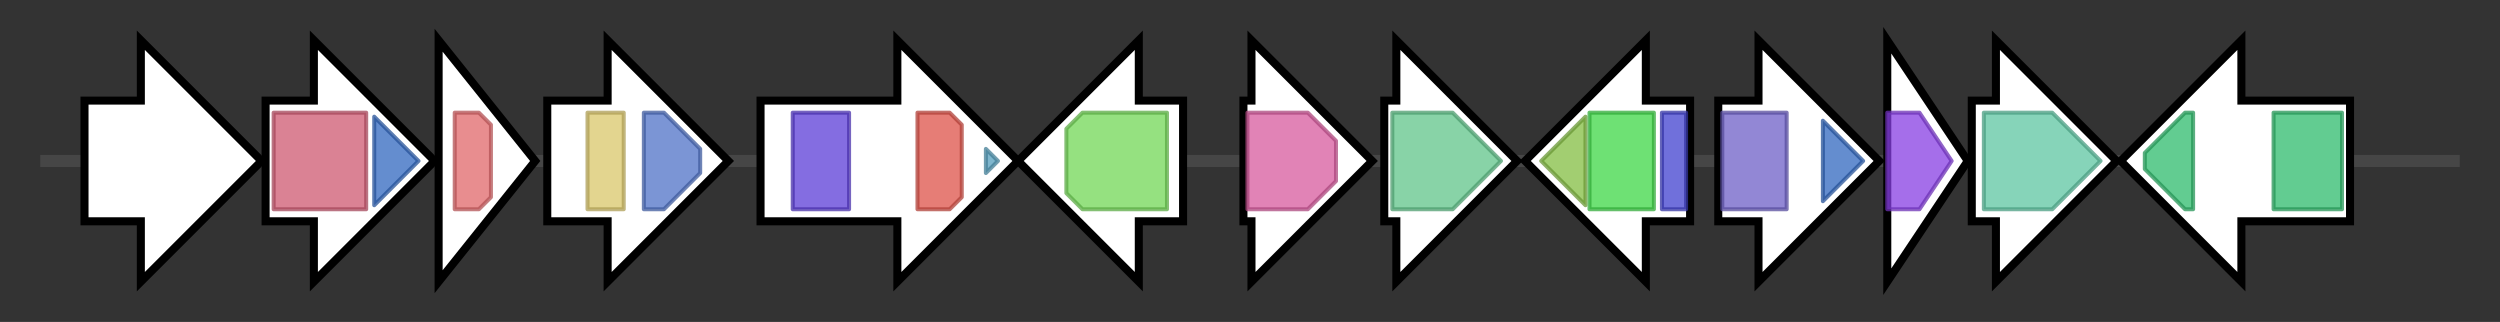 <svg version="1.1" baseProfile="full" xmlns="http://www.w3.org/2000/svg" width="621.267" height="80">
	<rect width="100%" height="100%" fill="#333333" stroke="none"/>
	<g>
		<line x1="10" y1="40.0" x2="611.267" y2="40.0" style="stroke:rgb(70,70,70); stroke-width:3 "/>
		<g>
			<title>
NDP-hexose 3,4-isomerase</title>
			<polygon class="
NDP-hexose 3,4-isomerase" points="21,25 35,25 35,10 65,40 35,70 35,55 21,55" fill="rgb(255,255,255)" fill-opacity="1.0" stroke="rgb(0,0,0)" stroke-width="2"  />
		</g>
		<g>
			<title>
glycosyltransferase</title>
			<polygon class="
glycosyltransferase" points="66,25 78,25 78,10 108,40 78,70 78,55 66,55" fill="rgb(255,255,255)" fill-opacity="1.0" stroke="rgb(0,0,0)" stroke-width="2"  />
			<g>
				<title>EryCIII-like_N (PF21036)
"Erythromycin biosynthesis protein CIII-like, N-terminal domain"</title>
				<rect class="PF21036" x="68" y="28" stroke-linejoin="round" width="23" height="24" fill="rgb(205,88,112)" stroke="rgb(164,70,89)" stroke-width="1" opacity="0.75" />
			</g>
			<g>
				<title>EryCIII-like_C (PF06722)
"Erythromycin biosynthesis protein CIII-like, C-terminal domain"</title>
				<polygon class="PF06722" points="93,29 104,40 93,51" stroke-linejoin="round" width="14" height="24" fill="rgb(48,103,191)" stroke="rgb(38,82,152)" stroke-width="1" opacity="0.75" />
			</g>
		</g>
		<g>
			<title>
N-methyltransferase</title>
			<polygon class="
N-methyltransferase" points="109,10 133,40 109,70" fill="rgb(255,255,255)" fill-opacity="1.0" stroke="rgb(0,0,0)" stroke-width="2"  />
			<g>
				<title>Methyltransf_25 (PF13649)
"Methyltransferase domain"</title>
				<polygon class="PF13649" points="113,28 119,28 122,31 122,49 119,52 113,52" stroke-linejoin="round" width="9" height="24" fill="rgb(224,103,106)" stroke="rgb(179,82,84)" stroke-width="1" opacity="0.75" />
			</g>
		</g>
		<g>
			<title>
crotonyl CoA reductase</title>
			<polygon class="
crotonyl CoA reductase" points="136,25 151,25 151,10 181,40 151,70 151,55 136,55" fill="rgb(255,255,255)" fill-opacity="1.0" stroke="rgb(0,0,0)" stroke-width="2"  />
			<g>
				<title>ADH_N (PF08240)
"Alcohol dehydrogenase GroES-like domain"</title>
				<rect class="PF08240" x="146" y="28" stroke-linejoin="round" width="9" height="24" fill="rgb(217,198,105)" stroke="rgb(173,158,84)" stroke-width="1" opacity="0.75" />
			</g>
			<g>
				<title>ADH_zinc_N (PF00107)
"Zinc-binding dehydrogenase"</title>
				<polygon class="PF00107" points="160,28 165,28 174,37 174,43 165,52 160,52" stroke-linejoin="round" width="14" height="24" fill="rgb(79,114,198)" stroke="rgb(63,91,158)" stroke-width="1" opacity="0.75" />
			</g>
		</g>
		<g>
			<title>
putative regulatory protein</title>
			<polygon class="
putative regulatory protein" points="189,25 223,25 223,10 253,40 223,70 223,55 189,55" fill="rgb(255,255,255)" fill-opacity="1.0" stroke="rgb(0,0,0)" stroke-width="2"  />
			<g>
				<title>GAF (PF01590)
"GAF domain"</title>
				<rect class="PF01590" x="197" y="28" stroke-linejoin="round" width="14" height="24" fill="rgb(91,61,214)" stroke="rgb(72,48,171)" stroke-width="1" opacity="0.75" />
			</g>
			<g>
				<title>GGDEF_2 (PF17853)
"GGDEF-like domain"</title>
				<polygon class="PF17853" points="228,28 236,28 239,31 239,49 236,52 228,52" stroke-linejoin="round" width="11" height="24" fill="rgb(221,82,72)" stroke="rgb(176,65,57)" stroke-width="1" opacity="0.75" />
			</g>
			<g>
				<title>HTH_30 (PF13556)
"PucR C-terminal helix-turn-helix domain"</title>
				<polygon class="PF13556" points="245,37 248,40 245,43" stroke-linejoin="round" width="5" height="24" fill="rgb(84,158,188)" stroke="rgb(67,126,150)" stroke-width="1" opacity="0.75" />
			</g>
		</g>
		<g>
			<title>
putative regulatory protein</title>
			<polygon class="
putative regulatory protein" points="294,25 283,25 283,10 253,40 283,70 283,55 294,55" fill="rgb(255,255,255)" fill-opacity="1.0" stroke="rgb(0,0,0)" stroke-width="2"  />
			<g>
				<title>DDE_5 (PF13546)
"DDE superfamily endonuclease"</title>
				<polygon class="PF13546" points="265,32 269,28 290,28 290,52 269,52 265,48" stroke-linejoin="round" width="25" height="24" fill="rgb(114,214,85)" stroke="rgb(91,171,68)" stroke-width="1" opacity="0.75" />
			</g>
		</g>
		<g>
			<title>
NDP-hexose 4-ketoreductase</title>
			<polygon class="
NDP-hexose 4-ketoreductase" points="309,25 311,25 311,10 341,40 311,70 311,55 309,55" fill="rgb(255,255,255)" fill-opacity="1.0" stroke="rgb(0,0,0)" stroke-width="2"  />
			<g>
				<title>Epimerase (PF01370)
"NAD dependent epimerase/dehydratase family"</title>
				<polygon class="PF01370" points="310,28 325,28 332,35 332,45 325,52 310,52" stroke-linejoin="round" width="22" height="24" fill="rgb(215,89,157)" stroke="rgb(172,71,125)" stroke-width="1" opacity="0.75" />
			</g>
		</g>
		<g>
			<title>
4-keto-6-deoxy NDP-hexose 2,3-reductase</title>
			<polygon class="
4-keto-6-deoxy NDP-hexose 2,3-reductase" points="344,25 347,25 347,10 377,40 347,70 347,55 344,55" fill="rgb(255,255,255)" fill-opacity="1.0" stroke="rgb(0,0,0)" stroke-width="2"  />
			<g>
				<title>Aldo_ket_red (PF00248)
"Aldo/keto reductase family"</title>
				<polygon class="PF00248" points="346,28 361,28 373,40 361,52 346,52" stroke-linejoin="round" width="29" height="24" fill="rgb(96,196,138)" stroke="rgb(76,156,110)" stroke-width="1" opacity="0.75" />
			</g>
		</g>
		<g>
			<title>
NDP-hexose 3-C-methyltransferase</title>
			<polygon class="
NDP-hexose 3-C-methyltransferase" points="420,25 409,25 409,10 379,40 409,70 409,55 420,55" fill="rgb(255,255,255)" fill-opacity="1.0" stroke="rgb(0,0,0)" stroke-width="2"  />
			<g>
				<title>Methyltransf_14 (PF08484)
"C-methyltransferase C-terminal domain"</title>
				<polygon class="PF08484" points="383,40 394,29 394,51" stroke-linejoin="round" width="15" height="24" fill="rgb(131,189,66)" stroke="rgb(104,151,52)" stroke-width="1" opacity="0.75" />
			</g>
			<g>
				<title>Methyltransf_23 (PF13489)
"Methyltransferase domain"</title>
				<polygon class="PF13489" points="395,28 395,28 411,28 411,52 395,52 395,52" stroke-linejoin="round" width="16" height="24" fill="rgb(62,214,70)" stroke="rgb(49,171,56)" stroke-width="1" opacity="0.75" />
			</g>
			<g>
				<title>Methyltransf_13 (PF08421)
"Putative zinc binding domain"</title>
				<rect class="PF08421" x="413" y="28" stroke-linejoin="round" width="6" height="24" fill="rgb(65,65,206)" stroke="rgb(52,52,164)" stroke-width="1" opacity="0.75" />
			</g>
		</g>
		<g>
			<title>
glycosyltransferase</title>
			<polygon class="
glycosyltransferase" points="427,25 437,25 437,10 467,40 437,70 437,55 427,55" fill="rgb(255,255,255)" fill-opacity="1.0" stroke="rgb(0,0,0)" stroke-width="2"  />
			<g>
				<title>Glyco_trans_4_4 (PF13579)
"Glycosyl transferase 4-like domain"</title>
				<rect class="PF13579" x="428" y="28" stroke-linejoin="round" width="16" height="24" fill="rgb(109,95,198)" stroke="rgb(87,76,158)" stroke-width="1" opacity="0.75" />
			</g>
			<g>
				<title>EryCIII-like_C (PF06722)
"Erythromycin biosynthesis protein CIII-like, C-terminal domain"</title>
				<polygon class="PF06722" points="453,30 463,40 453,50" stroke-linejoin="round" width="13" height="24" fill="rgb(48,103,191)" stroke="rgb(38,82,152)" stroke-width="1" opacity="0.75" />
			</g>
		</g>
		<g>
			<title>
NDP-hexose 3,5-epimerase</title>
			<polygon class="
NDP-hexose 3,5-epimerase" points="469,10 489,40 469,70" fill="rgb(255,255,255)" fill-opacity="1.0" stroke="rgb(0,0,0)" stroke-width="2"  />
			<g>
				<title>dTDP_sugar_isom (PF00908)
"dTDP-4-dehydrorhamnose 3,5-epimerase"</title>
				<polygon class="PF00908" points="469,28 477,28 485,40 477,52 469,52" stroke-linejoin="round" width="17" height="24" fill="rgb(135,62,227)" stroke="rgb(108,49,181)" stroke-width="1" opacity="0.75" />
			</g>
		</g>
		<g>
			<title>
transaldolase</title>
			<polygon class="
transaldolase" points="490,25 496,25 496,10 526,40 496,70 496,55 490,55" fill="rgb(255,255,255)" fill-opacity="1.0" stroke="rgb(0,0,0)" stroke-width="2"  />
			<g>
				<title>TAL_FSA (PF00923)
"Transaldolase/Fructose-6-phosphate aldolase"</title>
				<polygon class="PF00923" points="493,28 510,28 522,40 510,52 493,52" stroke-linejoin="round" width="32" height="24" fill="rgb(93,197,162)" stroke="rgb(74,157,129)" stroke-width="1" opacity="0.75" />
			</g>
		</g>
		<g>
			<title>
exporter/resistance protein</title>
			<polygon class="
exporter/resistance protein" points="584,25 557,25 557,10 527,40 557,70 557,55 584,55" fill="rgb(255,255,255)" fill-opacity="1.0" stroke="rgb(0,0,0)" stroke-width="2"  />
			<g>
				<title>ABC_tran (PF00005)
"ABC transporter"</title>
				<polygon class="PF00005" points="533,38 543,28 545,28 545,52 543,52 533,42" stroke-linejoin="round" width="12" height="24" fill="rgb(46,186,108)" stroke="rgb(36,148,86)" stroke-width="1" opacity="0.75" />
			</g>
			<g>
				<title>ABC_tran (PF00005)
"ABC transporter"</title>
				<rect class="PF00005" x="565" y="28" stroke-linejoin="round" width="17" height="24" fill="rgb(46,186,108)" stroke="rgb(36,148,86)" stroke-width="1" opacity="0.75" />
			</g>
		</g>
	</g>
</svg>
